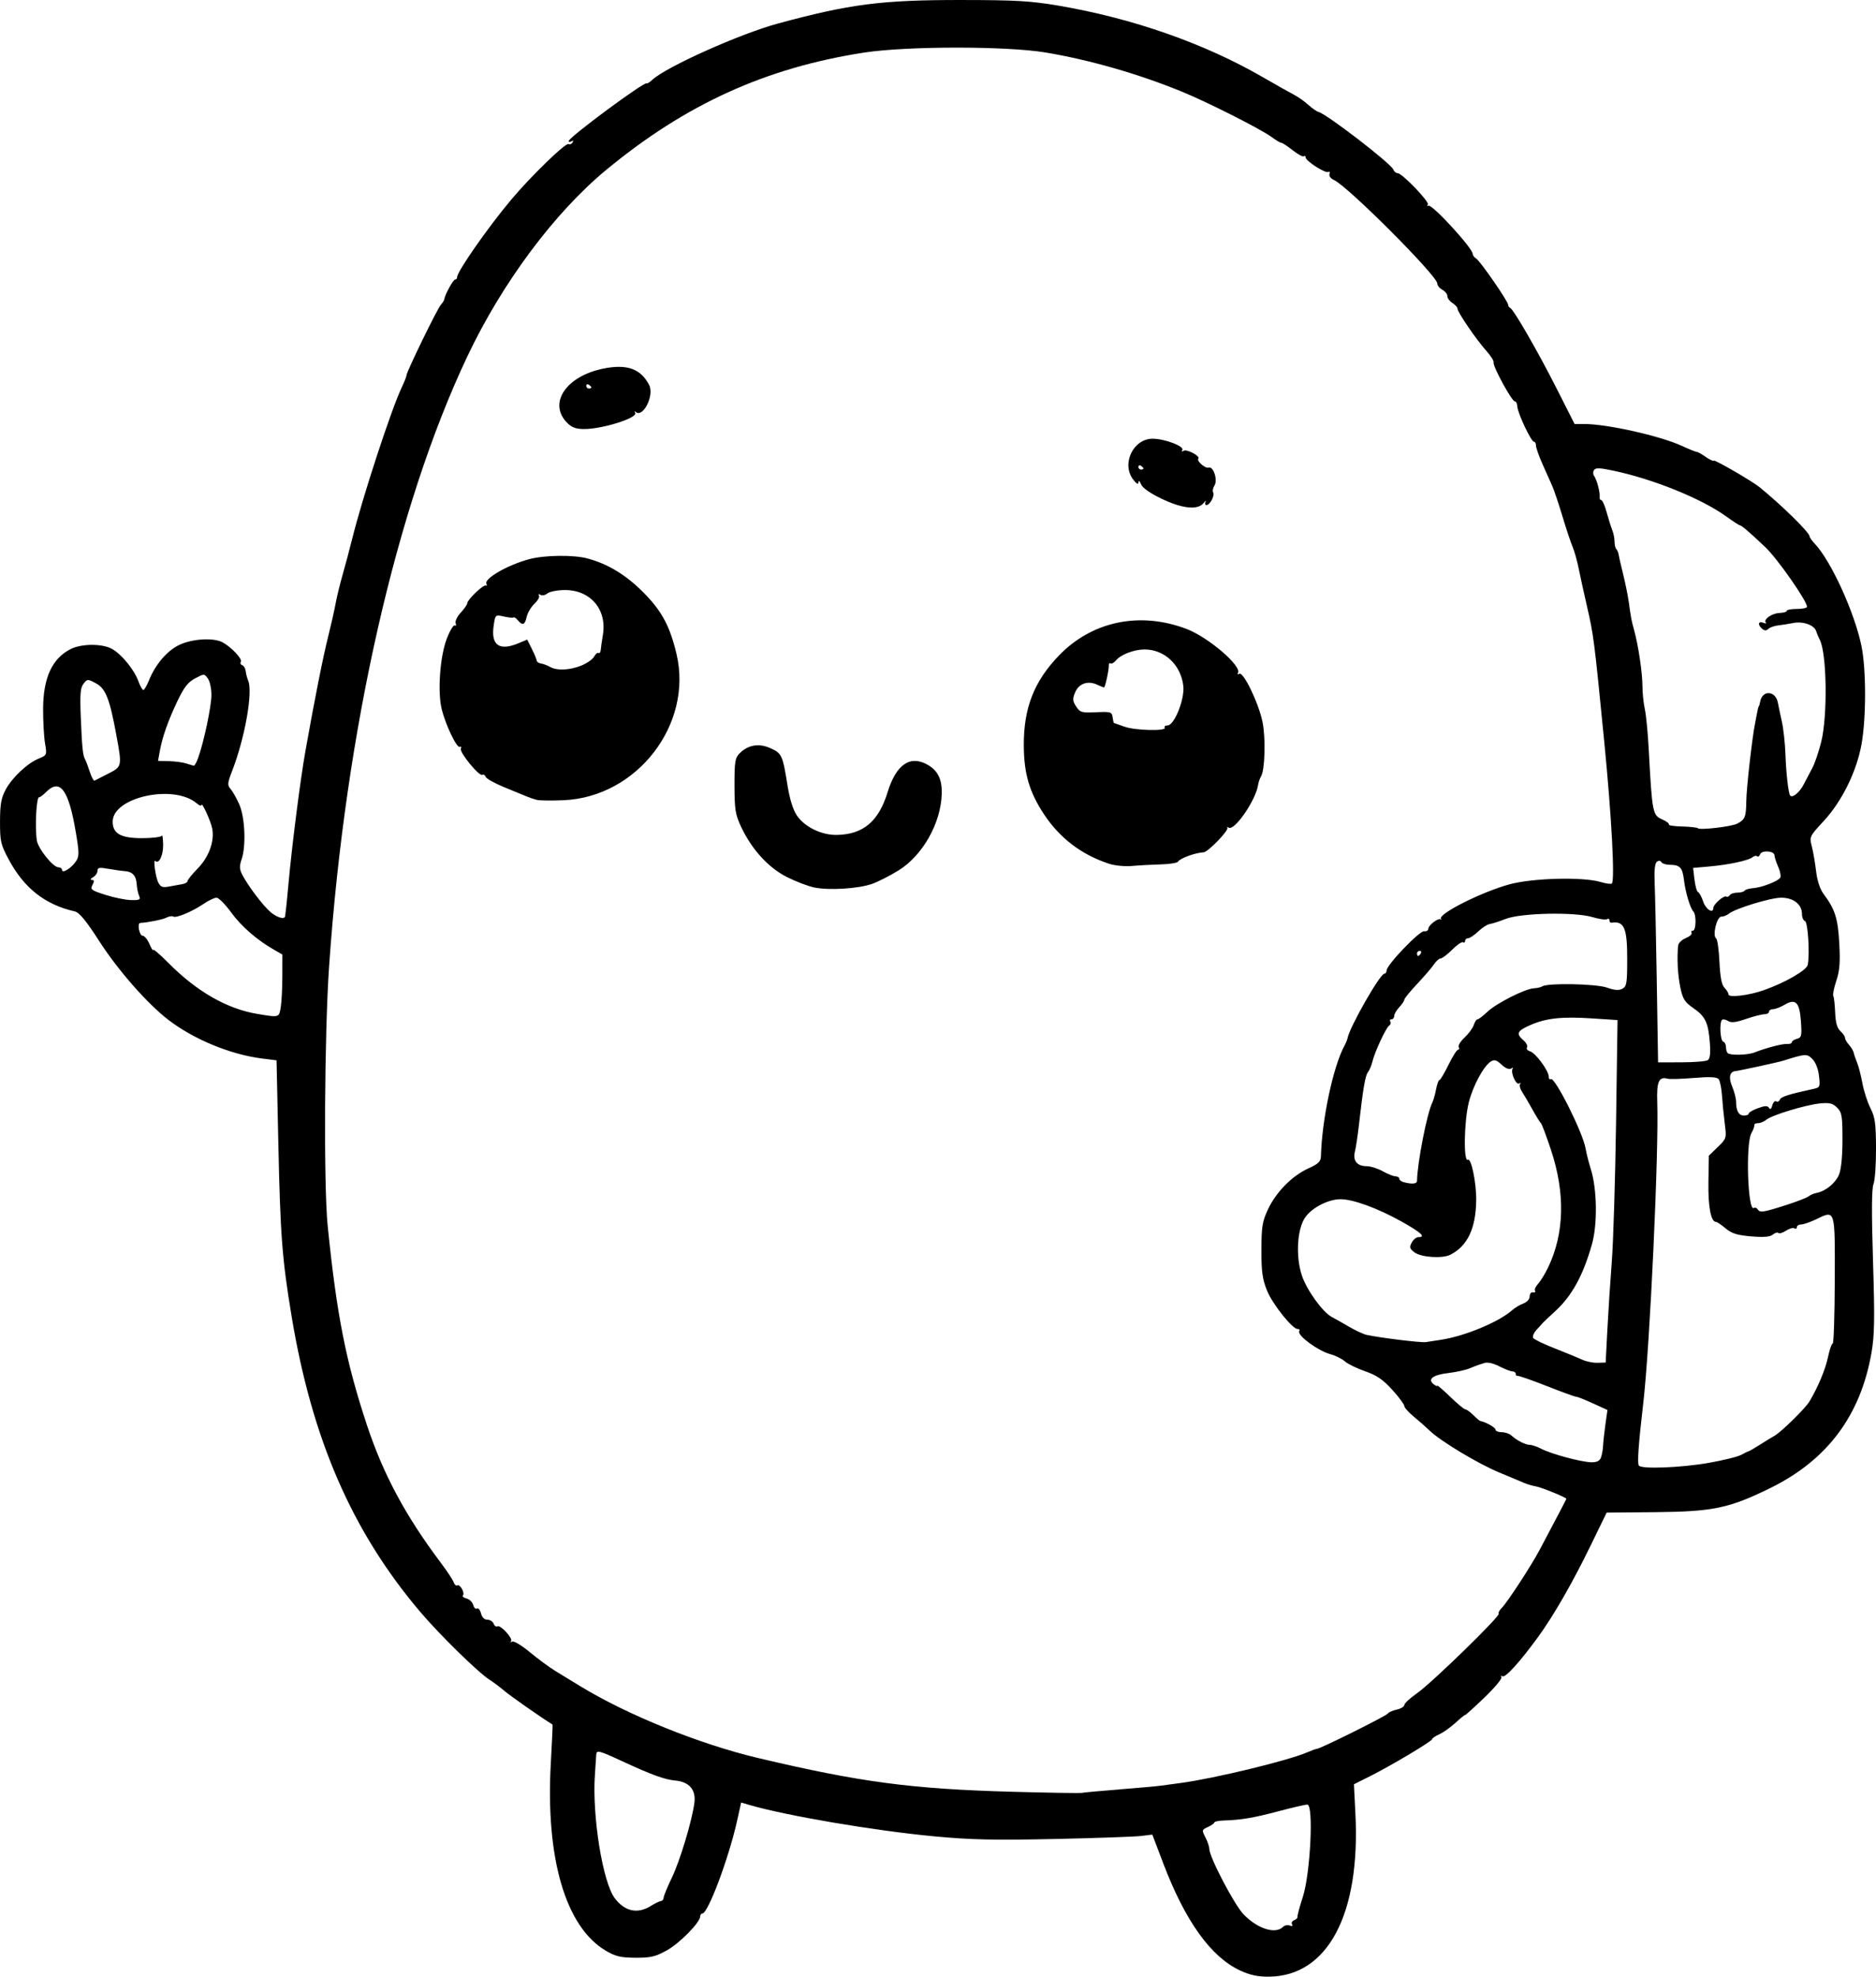 <?xml version="1.0" encoding="UTF-8" standalone="no"?>
<!-- Created with Inkscape (http://www.inkscape.org/) -->

<svg
   width="195.985mm"
   height="206.456mm"
   viewBox="0 0 195.985 206.456"
   version="1.1"
   id="svg5"
   xml:space="preserve"
   xmlns="http://www.w3.org/2000/svg"
   xmlns:svg="http://www.w3.org/2000/svg"><defs
     id="defs2" /><g
     id="layer1"
     transform="translate(45.218,-54.816)"><path
       style="fill:#000000;stroke-width:0.265"
       d="m 84.33,260.624 c -3.054,-1.422 -5.726,-5.148 -8.026,-11.195 l -1.14,-2.997 -1.191,0.145 c -0.655,0.08 -4.703,0.222 -8.996,0.315 -6.282,0.137 -8.735,0.084 -12.568,-0.275 -6.22,-0.581 -15.564,-2.168 -19.36,-3.288 l -0.839,-0.247 -0.432,1.94 c -0.861,3.872 -3.029,9.653 -3.619,9.653 -0.124,0 -0.225,0.132 -0.225,0.294 0,0.625 -2.145,2.813 -3.486,3.556 -1.194,0.661 -1.692,0.778 -3.274,0.77 -1.54,-0.008 -2.079,-0.135 -3.089,-0.727 -4.218,-2.472 -6.324,-9.653 -5.758,-19.632 0.124,-2.181 0.204,-3.979 0.178,-3.995 -1.277,-0.798 -4.376,-2.965 -5.008,-3.502 -0.473,-0.402 -1.171,-0.926 -1.551,-1.165 -1.168,-0.733 -5.222,-4.698 -7.263,-7.104 -7.124,-8.397 -11.317,-18.041 -13.448,-30.936 -0.981,-5.933 -1.168,-8.391 -1.376,-18.032 l -0.186,-8.64 -1.482,-0.184 c -3.302,-0.41 -7.153,-1.995 -9.816,-4.039 -2.19,-1.681 -5.247,-5.158 -7.197,-8.184 -1.42,-2.204 -2.106,-3.037 -2.592,-3.148 -3.091,-0.702 -5.277,-2.417 -6.88,-5.398 -0.85,-1.582 -0.924,-1.9 -0.922,-3.969 0.003,-1.794 0.119,-2.467 0.576,-3.325 0.681,-1.279 2.26,-2.767 3.468,-3.267 0.856,-0.355 0.866,-0.378 0.66,-1.58 -0.115,-0.671 -0.206,-2.292 -0.202,-3.601 0.01,-3.269 0.951,-5.3 2.903,-6.269 1.136,-0.564 3.265,-0.57 4.279,-0.013 1.015,0.558 2.335,2.172 2.779,3.399 0.179,0.494 0.407,0.899 0.508,0.899 0.1,0 0.363,-0.446 0.584,-0.992 0.687,-1.699 1.906,-3.121 3.196,-3.727 1.346,-0.633 3.54,-0.764 4.482,-0.267 0.909,0.479 2.107,1.743 1.928,2.033 -0.089,0.145 -0.025,0.309 0.144,0.365 0.169,0.056 0.331,0.334 0.362,0.618 0.03,0.284 0.148,0.734 0.261,1 0.506,1.193 -0.35,6.006 -1.678,9.423 -0.486,1.252 -0.51,1.495 -0.183,1.857 0.207,0.229 0.619,0.95 0.914,1.602 0.613,1.352 0.745,4.383 0.252,5.798 -0.233,0.667 -0.219,1.009 0.062,1.561 0.607,1.191 2.285,3.393 3.036,3.983 0.712,0.56 1.414,0.734 1.456,0.361 0.012,-0.109 0.052,-0.437 0.089,-0.728 0.037,-0.291 0.154,-1.482 0.26,-2.646 0.376,-4.13 1.239,-10.891 1.774,-13.891 0.983,-5.52 1.837,-9.81 2.387,-11.998 0.298,-1.186 0.641,-2.707 0.762,-3.38 0.121,-0.673 0.455,-2.042 0.742,-3.043 0.287,-1.001 0.728,-2.653 0.979,-3.672 1.063,-4.307 4.088,-13.557 5.187,-15.859 0.274,-0.573 0.497,-1.141 0.497,-1.263 0,-0.354 3.196,-6.915 3.581,-7.352 C 1.019,86.446 1.186,86.179 1.198,86.071 c 0.052,-0.457 0.925,-2.052 1.123,-2.052 0.119,0 0.216,-0.115 0.216,-0.256 0,-0.586 3.2,-5.17 5.639,-8.079 2.062,-2.459 5.712,-6 6,-5.822 0.126,0.078 0.316,0.003 0.421,-0.168 0.12,-0.193 0.077,-0.239 -0.114,-0.121 -0.168,0.104 -0.299,0.092 -0.29,-0.025 0.028,-0.404 7.928,-6.248 8.149,-6.028 0.052,0.052 0.323,-0.12 0.603,-0.38 1.436,-1.338 9.125,-4.783 13.061,-5.853 7.545,-2.05 10.867,-2.478 19.182,-2.47 5.719,0.005 7.268,0.095 10.171,0.589 7.758,1.319 15.255,3.945 21.376,7.487 1.349,0.78 2.799,1.597 3.222,1.814 0.423,0.217 1.097,0.693 1.498,1.056 0.401,0.364 0.885,0.7 1.077,0.748 0.852,0.211 7.567,5.382 7.81,6.013 0.081,0.211 0.287,0.383 0.458,0.383 0.466,0 3.383,3.04 3.146,3.278 -0.113,0.113 -0.078,0.166 0.077,0.117 0.42,-0.131 4.612,4.444 4.612,5.034 0,0.151 0.164,0.371 0.364,0.487 0.412,0.24 3.34,4.473 3.34,4.83 0,0.128 0.094,0.272 0.209,0.321 0.359,0.151 2.888,4.538 4.851,8.415 l 1.879,3.712 h 0.994 c 2.41,0 7.942,1.239 10.217,2.288 0.742,0.342 1.438,0.622 1.547,0.622 0.109,0 0.528,0.235 0.93,0.521 0.403,0.287 0.788,0.465 0.857,0.397 0.114,-0.114 4.005,2.142 4.776,2.769 2.32,1.889 5.214,4.727 5.222,5.122 0.002,0.115 0.253,0.472 0.556,0.794 1.697,1.798 4.146,7.161 4.87,10.666 0.5,2.421 0.505,7.481 0.009,10.261 -0.507,2.843 -2.045,5.97 -3.949,8.026 -1.481,1.6 -1.505,1.65 -1.249,2.638 0.144,0.554 0.346,1.722 0.449,2.595 0.118,0.997 0.408,1.883 0.78,2.381 1.203,1.613 1.5,2.543 1.644,5.154 0.11,1.999 0.042,2.861 -0.311,3.923 -0.249,0.749 -0.391,1.46 -0.316,1.581 0.075,0.121 0.163,0.898 0.197,1.726 0.043,1.066 0.202,1.634 0.545,1.944 0.266,0.241 0.484,0.559 0.484,0.707 0,0.148 0.188,0.476 0.417,0.73 0.229,0.253 0.449,0.62 0.489,0.815 0.039,0.195 0.2,0.666 0.357,1.046 0.157,0.381 0.408,1.358 0.559,2.172 0.15,0.814 0.528,1.978 0.838,2.587 0.477,0.936 0.567,1.583 0.579,4.178 0.008,1.689 -0.111,3.377 -0.265,3.751 -0.192,0.468 -0.208,2.976 -0.05,8.032 0.189,6.068 0.161,7.744 -0.162,9.594 -1.141,6.542 -4.617,11.19 -10.549,14.107 -4.305,2.117 -5.995,2.472 -12.006,2.527 l -5.109,0.047 -1.678,3.448 c -1.888,3.88 -3.867,7.323 -5.485,9.544 -1.886,2.589 -3.422,4.286 -3.716,4.104 -0.156,-0.096 -0.208,-0.053 -0.116,0.096 0.092,0.149 -0.723,1.122 -1.811,2.163 -1.088,1.041 -1.978,1.844 -1.978,1.785 0,-0.059 -0.441,0.296 -0.979,0.789 -0.539,0.493 -1.312,1.044 -1.72,1.225 -0.407,0.18 -0.741,0.406 -0.741,0.502 0,0.215 -4.307,2.784 -6.536,3.898 l -1.641,0.82 0.156,3.112 c 0.525,10.496 -2.905,16.938 -9.045,16.985 -1.156,0.009 -1.973,-0.167 -3.005,-0.648 z m 4.5,-4.56 c 0.159,-0.159 0.473,-0.219 0.698,-0.133 0.249,0.096 0.34,0.047 0.234,-0.125 -0.096,-0.155 0.005,-0.351 0.224,-0.434 0.219,-0.084 0.375,-0.245 0.346,-0.358 -0.028,-0.113 0.22,-1.039 0.552,-2.058 0.794,-2.437 1.151,-9.657 0.477,-9.657 -0.223,0 -1.576,0.312 -3.007,0.692 -2.608,0.694 -3.866,0.908 -5.715,0.969 -0.546,0.018 -0.992,0.109 -0.992,0.202 0,0.093 -0.301,0.306 -0.669,0.474 -0.646,0.294 -0.655,0.332 -0.265,1.088 0.223,0.43 0.405,0.971 0.405,1.2 0,0.851 2.623,5.858 3.588,6.849 1.468,1.509 3.326,2.091 4.125,1.292 z m -66.084,-2.164 c 0.454,-0.28 0.944,-0.52 1.09,-0.532 0.146,-0.012 0.27,-0.17 0.277,-0.35 0.007,-0.18 0.385,-1.102 0.842,-2.048 0.858,-1.779 2.11,-5.926 2.368,-7.84 0.184,-1.368 -0.529,-2.209 -1.986,-2.342 -1.128,-0.103 -2.473,-0.593 -5.561,-2.023 -2.412,-1.118 -2.677,-1.186 -2.704,-0.693 -0.01,0.182 -0.073,1.124 -0.141,2.094 -0.302,4.325 0.815,11.257 2.081,12.921 1.044,1.372 2.365,1.66 3.735,0.813 z m 48.919,-12.184 c 1.925,-0.149 3.917,-0.328 4.426,-0.398 0.509,-0.07 1.426,-0.194 2.037,-0.275 3.52,-0.47 11.248,-2.343 13.217,-3.202 0.459,-0.2 0.914,-0.364 1.011,-0.364 0.343,0 7.248,-3.434 7.4,-3.679 0.085,-0.137 0.509,-0.327 0.944,-0.422 0.435,-0.096 0.792,-0.313 0.794,-0.483 0.002,-0.17 0.604,-0.726 1.339,-1.236 1.51,-1.047 8.739,-8.087 8.524,-8.302 -0.077,-0.077 0.058,-0.337 0.298,-0.578 0.586,-0.586 3.09,-4.419 3.965,-6.069 1.904,-3.593 2.797,-5.297 2.8,-5.345 0.009,-0.135 -2.581,-1.194 -3.171,-1.297 -0.364,-0.063 -0.9,-0.219 -1.191,-0.345 -0.291,-0.127 -1.482,-0.625 -2.646,-1.107 -2.224,-0.921 -6.153,-3.284 -7.276,-4.376 -0.364,-0.354 -1.108,-1.009 -1.654,-1.456 -0.546,-0.447 -0.993,-0.949 -0.993,-1.116 -5.3e-4,-0.167 -0.566,-0.927 -1.257,-1.689 -0.97,-1.07 -1.618,-1.512 -2.843,-1.94 -0.873,-0.305 -1.825,-0.771 -2.116,-1.036 -0.291,-0.265 -0.984,-0.605 -1.541,-0.756 -1.235,-0.335 -3.384,-1.903 -3.224,-2.353 0.064,-0.18 0.008,-0.299 -0.125,-0.265 -0.482,0.126 -2.661,-2.575 -3.237,-4.014 -0.484,-1.209 -0.591,-1.987 -0.585,-4.257 0.006,-2.424 0.094,-2.964 0.689,-4.233 0.846,-1.805 2.531,-3.511 4.222,-4.275 1.042,-0.471 1.29,-0.711 1.306,-1.262 0.106,-3.856 1.273,-9.353 2.448,-11.528 0.157,-0.291 0.307,-0.652 0.333,-0.803 0.194,-1.128 3.393,-6.738 3.842,-6.738 0.13,0 0.237,-0.154 0.237,-0.341 0,-0.57 3.453,-4.174 3.923,-4.096 0.237,0.039 0.433,-0.075 0.437,-0.254 0.007,-0.377 1.046,-1.17 1.294,-0.988 0.092,0.068 0.107,0.043 0.033,-0.056 -0.366,-0.486 4.243,-2.808 7.146,-3.601 2.411,-0.659 7.665,-0.796 9.51,-0.248 0.574,0.17 1.11,0.243 1.191,0.162 0.328,-0.329 -0.027,-6.996 -0.78,-14.655 -1.073,-10.913 -1.116,-11.25 -1.847,-14.42 -0.302,-1.31 -0.681,-3.036 -0.841,-3.836 -0.16,-0.8 -0.445,-1.812 -0.632,-2.249 -0.187,-0.437 -0.663,-1.865 -1.057,-3.175 -0.394,-1.31 -0.874,-2.738 -1.066,-3.175 -0.192,-0.437 -0.653,-1.471 -1.024,-2.299 -0.371,-0.828 -0.675,-1.691 -0.675,-1.918 0,-0.227 -0.097,-0.413 -0.216,-0.413 -0.292,0 -1.698,-2.976 -1.737,-3.678 -0.017,-0.309 -0.136,-0.552 -0.264,-0.54 -0.297,0.028 -2.331,-3.701 -2.212,-4.057 0.049,-0.147 -0.295,-0.697 -0.765,-1.221 -1.051,-1.175 -3.006,-4.033 -3.007,-4.396 -2.6e-4,-0.147 -0.239,-0.416 -0.53,-0.598 -0.291,-0.182 -0.529,-0.504 -0.529,-0.716 0,-0.212 -0.238,-0.513 -0.529,-0.669 -0.291,-0.156 -0.529,-0.451 -0.529,-0.656 0,-0.795 -9.324,-10.135 -10.779,-10.798 -0.36,-0.164 -0.56,-0.434 -0.479,-0.645 0.077,-0.2 0.026,-0.293 -0.113,-0.208 -0.306,0.189 -2.387,-1.145 -2.387,-1.531 0,-0.15 -0.076,-0.197 -0.169,-0.104 -0.093,0.093 -0.616,-0.185 -1.163,-0.617 -0.546,-0.433 -1.084,-0.787 -1.195,-0.787 -0.111,0 -0.57,-0.272 -1.02,-0.605 -1.13,-0.835 -6.696,-3.647 -9.418,-4.758 -4.536,-1.851 -9.594,-3.302 -14.19,-4.071 -4.092,-0.685 -14.537,-0.678 -18.987,0.011 -10.259,1.589 -18.615,5.39 -26.908,12.239 -5.41,4.468 -10.879,11.807 -14.513,19.476 -7.439,15.697 -12.743,39.084 -14.448,63.698 -0.49,7.068 -0.577,22.912 -0.15,27.124 0.944,9.304 1.899,14.154 4.095,20.795 1.701,5.142 4.045,9.514 7.719,14.391 0.658,0.873 1.266,1.795 1.352,2.048 0.086,0.253 0.256,0.399 0.378,0.323 0.279,-0.172 0.821,0.804 0.581,1.044 -0.098,0.098 0.074,0.243 0.382,0.324 0.308,0.08 0.622,0.385 0.698,0.678 0.076,0.292 0.253,0.461 0.393,0.374 0.14,-0.086 0.329,0.14 0.42,0.503 0.103,0.41 0.354,0.66 0.661,0.66 0.273,0 0.567,0.186 0.655,0.414 0.087,0.228 0.26,0.351 0.385,0.274 0.317,-0.196 1.682,1.284 1.435,1.556 -0.111,0.122 -0.062,0.142 0.11,0.044 0.175,-0.1 0.988,0.382 1.852,1.1 0.847,0.704 2.076,1.606 2.731,2.005 0.655,0.4 1.777,1.085 2.495,1.523 4.97,3.037 12.506,6.083 18.635,7.533 10.659,2.521 16.001,3.231 26.496,3.522 3.856,0.107 7.163,0.158 7.348,0.114 0.185,-0.044 1.911,-0.203 3.836,-0.352 z m -31.822,-94.206 c -0.655,-0.137 -1.948,-0.632 -2.874,-1.101 -1.922,-0.973 -3.665,-2.89 -4.768,-5.241 -0.599,-1.277 -0.683,-1.802 -0.687,-4.291 -0.004,-2.503 0.058,-2.899 0.534,-3.376 0.889,-0.891 2.017,-1.079 3.226,-0.538 1.183,0.529 1.276,0.735 1.784,3.915 0.225,1.409 0.572,2.522 0.972,3.113 0.819,1.21 2.595,2.067 4.208,2.03 2.735,-0.062 4.338,-1.418 5.27,-4.456 0.903,-2.943 2.386,-3.934 4.246,-2.835 1.028,0.607 1.458,1.528 1.411,3.022 -0.095,3.063 -2.004,6.43 -4.526,7.985 -0.89,0.549 -2.128,1.178 -2.75,1.397 -1.437,0.507 -4.501,0.697 -6.046,0.375 z m 30.824,-2.471 c -2.89,-0.942 -5.177,-2.68 -6.832,-5.193 -1.517,-2.304 -2.08,-4.223 -2.097,-7.153 -0.023,-3.916 1.072,-6.719 3.681,-9.42 3.456,-3.578 8.451,-4.616 13.316,-2.767 2.287,0.869 5.814,3.895 5.373,4.609 -0.088,0.143 -0.027,0.178 0.136,0.077 0.432,-0.267 2.054,3.105 2.442,5.079 0.334,1.7 0.239,4.99 -0.164,5.636 -0.126,0.202 -0.264,0.605 -0.308,0.896 -0.237,1.583 -2.452,4.81 -3.061,4.461 -0.173,-0.099 -0.241,-0.097 -0.15,0.005 0.208,0.234 -2.011,2.539 -2.47,2.566 -0.921,0.055 -2.462,0.618 -2.687,0.982 -0.082,0.133 -0.897,0.26 -1.812,0.283 -0.914,0.023 -2.258,0.097 -2.986,0.163 -0.728,0.067 -1.799,-0.034 -2.381,-0.224 z m 5.797,-14.227 c -0.077,-0.125 0.052,-0.226 0.287,-0.226 0.714,0 1.809,-2.737 1.652,-4.13 -0.247,-2.19 -1.967,-3.807 -4.05,-3.807 -1.09,0 -2.481,0.534 -2.989,1.147 -0.198,0.239 -0.453,0.378 -0.565,0.308 -0.113,-0.07 -0.194,0.021 -0.18,0.201 0.031,0.415 -0.378,2.312 -0.498,2.312 -0.05,0 -0.385,-0.134 -0.745,-0.298 -0.961,-0.438 -1.897,-0.101 -2.279,0.822 -0.279,0.674 -0.262,0.899 0.112,1.469 0.405,0.618 0.575,0.667 2.082,0.597 1.527,-0.071 1.647,-0.035 1.725,0.519 0.046,0.327 0.106,0.597 0.132,0.599 0.026,0.002 0.524,0.177 1.106,0.389 1.117,0.406 4.448,0.484 4.21,0.098 z m -65.593,7.552 c -0.291,-0.073 -0.767,-0.234 -1.058,-0.358 -0.291,-0.124 -1.345,-0.558 -2.343,-0.964 -0.998,-0.406 -1.873,-0.893 -1.946,-1.083 -0.072,-0.189 -0.228,-0.284 -0.347,-0.211 -0.319,0.197 -2.397,-2.328 -2.246,-2.729 0.071,-0.189 0.021,-0.277 -0.112,-0.196 -0.298,0.184 -1.462,-2.228 -1.885,-3.909 -0.456,-1.812 -0.191,-5.534 0.526,-7.394 0.323,-0.838 0.697,-1.457 0.829,-1.375 0.133,0.082 0.176,-0.021 0.096,-0.23 -0.08,-0.209 0.159,-0.708 0.532,-1.111 0.373,-0.402 0.678,-0.842 0.678,-0.978 0,-0.355 1.642,-1.939 1.921,-1.853 0.129,0.04 0.169,-0.033 0.089,-0.163 -0.325,-0.526 2.187,-1.982 4.472,-2.593 1.598,-0.427 4.635,-0.462 6.085,-0.071 2.118,0.571 3.977,1.694 5.774,3.486 1.967,1.963 2.83,3.557 3.526,6.512 1.727,7.338 -4.129,14.917 -11.784,15.252 -1.253,0.055 -2.516,0.04 -2.807,-0.033 z m 4.633,-14.028 c 0.589,-0.236 1.193,-0.656 1.342,-0.933 0.149,-0.278 0.358,-0.451 0.465,-0.384 0.107,0.066 0.211,-0.079 0.231,-0.323 0.02,-0.244 0.122,-0.957 0.226,-1.584 0.44,-2.647 -1.316,-4.693 -4.005,-4.667 -0.763,0.007 -1.571,0.167 -1.796,0.354 -0.225,0.187 -0.552,0.252 -0.727,0.144 -0.184,-0.114 -0.248,-0.084 -0.152,0.071 0.091,0.147 -0.123,0.537 -0.475,0.868 -0.352,0.33 -0.715,0.943 -0.807,1.361 -0.188,0.854 -0.433,0.949 -0.924,0.357 -0.184,-0.222 -0.383,-0.355 -0.443,-0.295 -0.059,0.059 -0.513,0.016 -1.009,-0.095 -0.9,-0.203 -0.901,-0.202 -1.071,0.927 -0.31,2.068 0.574,2.706 2.585,1.866 l 0.916,-0.383 0.488,0.978 c 0.268,0.538 0.496,1.086 0.505,1.217 0.01,0.132 0.215,0.268 0.456,0.304 0.241,0.035 0.658,0.192 0.926,0.348 0.711,0.414 2.044,0.361 3.268,-0.129 z m 60.64,-17.423 c -1.222,-0.586 -2.004,-1.137 -2.159,-1.521 -0.14,-0.348 -0.252,-0.435 -0.265,-0.206 -0.016,0.274 -0.183,0.191 -0.54,-0.265 -1.287,-1.645 -0.009,-4.31 2.054,-4.282 1.268,0.018 3.298,0.797 3.063,1.176 -0.102,0.166 -0.043,0.198 0.146,0.081 0.323,-0.2 1.772,0.576 1.529,0.819 -0.226,0.226 0.729,1.063 1.076,0.943 0.498,-0.173 0.973,1.284 0.61,1.869 -0.162,0.261 -0.225,0.586 -0.14,0.722 0.195,0.315 -0.33,1.318 -0.69,1.318 -0.149,0 -0.196,-0.149 -0.103,-0.331 0.092,-0.182 -0.003,-0.122 -0.212,0.132 -0.612,0.746 -2.209,0.58 -4.369,-0.455 z m -1.905,-3.167 c 0,-0.064 -0.119,-0.19 -0.265,-0.28 -0.146,-0.09 -0.265,-0.037 -0.265,0.117 0,0.154 0.119,0.28 0.265,0.28 0.146,0 0.265,-0.052 0.265,-0.117 z m -60.194,-4.755 c -2.049,-2.049 -0.124,-4.911 3.827,-5.688 2.437,-0.48 3.858,0.039 4.728,1.725 0.561,1.088 -0.655,3.495 -1.418,2.807 -0.115,-0.104 -0.133,-0.056 -0.04,0.108 0.294,0.515 -3.395,1.684 -5.322,1.686 -0.85,0.001 -1.298,-0.16 -1.775,-0.637 z m 2.515,-3.711 c 0,-0.064 -0.119,-0.19 -0.265,-0.28 -0.146,-0.09 -0.265,-0.037 -0.265,0.117 0,0.154 0.119,0.28 0.265,0.28 0.146,0 0.265,-0.052 0.265,-0.117 z M 133.251,207.615 c 1.534,-0.268 3.082,-0.649 3.44,-0.848 0.358,-0.198 0.711,-0.369 0.783,-0.379 0.073,-0.01 0.609,-0.322 1.191,-0.693 0.582,-0.371 1.257,-0.784 1.5,-0.917 0.685,-0.377 3.218,-2.861 3.643,-3.573 0.91,-1.525 1.673,-3.351 1.947,-4.656 0.162,-0.773 0.382,-1.406 0.489,-1.406 0.107,0 0.204,-2.979 0.216,-6.62 0.025,-7.476 0.068,-7.333 -1.921,-6.37 -0.631,0.305 -1.348,0.555 -1.593,0.555 -0.245,0 -0.446,0.126 -0.446,0.28 0,0.154 -0.116,0.209 -0.257,0.121 -0.141,-0.087 -0.538,0.025 -0.881,0.25 -0.343,0.225 -0.701,0.332 -0.795,0.238 -0.094,-0.094 -0.355,-0.018 -0.581,0.169 -0.292,0.242 -0.945,0.295 -2.266,0.184 -1.463,-0.123 -2.026,-0.299 -2.66,-0.832 -0.442,-0.372 -0.894,-0.676 -1.005,-0.676 -0.535,0 -0.837,-1.58 -0.796,-4.158 l 0.044,-2.757 0.931,-0.904 c 0.916,-0.889 0.928,-0.929 0.735,-2.429 -0.108,-0.839 -0.238,-2.162 -0.291,-2.94 -0.052,-0.778 -0.212,-1.556 -0.355,-1.728 -0.187,-0.225 -0.913,-0.259 -2.591,-0.121 -1.282,0.106 -2.509,0.142 -2.728,0.08 -0.918,-0.258 -1.165,0.295 -1.091,2.438 0.179,5.134 -0.765,25.468 -1.459,31.438 -0.5,4.301 -0.639,6.247 -0.465,6.528 0.238,0.385 4.379,0.229 7.258,-0.274 z m -11.242,-0.499 c 0.111,-0.255 0.22,-0.82 0.242,-1.257 0.022,-0.437 0.134,-1.464 0.25,-2.284 l 0.21,-1.49 -1.514,-0.693 c -0.833,-0.381 -1.622,-0.693 -1.755,-0.693 -0.133,0 -1.517,-0.503 -3.077,-1.118 -1.56,-0.615 -2.925,-1.091 -3.034,-1.058 -0.109,0.033 -0.198,-0.059 -0.198,-0.204 0,-0.146 -0.153,-0.265 -0.341,-0.265 -0.188,0 -0.808,-0.238 -1.379,-0.529 -0.648,-0.33 -1.241,-0.46 -1.577,-0.344 -0.297,0.102 -0.599,0.201 -0.672,0.221 -0.073,0.019 -0.467,0.174 -0.876,0.343 -0.409,0.169 -1.39,0.384 -2.18,0.477 -1.612,0.189 -2.21,0.627 -1.577,1.152 0.22,0.183 0.4,0.262 0.4,0.176 0,-0.086 0.611,0.435 1.357,1.158 0.746,0.723 1.461,1.315 1.587,1.315 0.127,0 0.498,0.268 0.826,0.595 0.327,0.327 0.655,0.605 0.728,0.617 0.554,0.093 1.587,0.677 1.587,0.897 0,0.149 0.289,0.271 0.643,0.271 0.353,0 0.804,0.149 1.002,0.331 0.568,0.522 1.485,0.992 1.936,0.992 0.227,0 0.782,0.19 1.231,0.423 1.022,0.529 4.041,1.346 5.147,1.393 0.563,0.024 0.897,-0.114 1.033,-0.427 z m 0.694,-13.428 c 0.098,-1.892 0.307,-5.106 0.465,-7.144 0.158,-2.037 0.356,-8.537 0.442,-14.445 l 0.155,-10.74 -2.639,-0.173 c -3.178,-0.208 -4.801,-0.034 -6.472,0.695 -1.387,0.605 -1.521,0.903 -0.716,1.593 0.297,0.255 0.464,0.587 0.37,0.738 -0.094,0.151 0.05,0.336 0.319,0.41 0.564,0.156 1.945,2.02 1.945,2.627 0,0.225 0.1,0.347 0.222,0.272 0.419,-0.259 3.354,5.597 3.634,7.25 0.086,0.509 0.334,1.488 0.551,2.175 0.648,2.056 0.702,5.746 0.115,7.821 -0.93,3.288 -2.103,5.417 -3.873,7.031 -0.575,0.525 -1.129,1.045 -1.231,1.157 -0.102,0.112 -0.415,0.457 -0.696,0.768 -0.281,0.31 -0.435,0.687 -0.343,0.837 0.093,0.15 1.12,0.646 2.284,1.101 1.163,0.456 2.448,0.984 2.855,1.174 0.407,0.19 1.121,0.334 1.587,0.319 l 0.848,-0.026 z m -17.376,1.061 c 2.475,-0.375 6.027,-1.849 7.408,-3.073 0.291,-0.258 0.826,-0.579 1.189,-0.713 0.383,-0.142 0.661,-0.454 0.661,-0.743 7.9e-4,-0.275 0.159,-0.467 0.352,-0.427 0.193,0.04 0.286,-0.031 0.208,-0.158 -0.079,-0.127 0.067,-0.457 0.323,-0.734 0.256,-0.277 0.724,-1.039 1.039,-1.694 1.71,-3.553 1.812,-7.757 0.3,-12.303 -0.484,-1.455 -0.955,-2.705 -1.047,-2.778 -0.092,-0.073 -0.483,-0.702 -0.868,-1.398 -0.386,-0.696 -0.88,-1.539 -1.099,-1.873 -0.219,-0.334 -0.308,-0.706 -0.199,-0.827 0.11,-0.121 0.062,-0.141 -0.106,-0.045 -0.342,0.195 -0.954,-1.244 -0.666,-1.565 0.097,-0.108 0.019,-0.106 -0.173,0.005 -0.215,0.124 -0.602,-0.034 -1.004,-0.412 -0.512,-0.481 -0.751,-0.553 -1.105,-0.333 -0.759,0.474 -1.868,2.522 -2.312,4.271 -0.499,1.966 -0.571,6.29 -0.099,5.998 0.356,-0.22 0.901,2.455 0.871,4.271 -0.049,2.925 -0.907,4.726 -2.687,5.645 -0.835,0.431 -3.064,0.284 -3.77,-0.249 -0.496,-0.374 -0.539,-0.529 -0.28,-1.012 0.168,-0.314 0.48,-0.57 0.693,-0.57 0.826,0 0.303,-0.482 -1.795,-1.653 -2.465,-1.376 -5.053,-2.319 -6.342,-2.31 -1.276,0.009 -2.948,0.865 -3.671,1.88 -0.857,1.203 -1.027,4.082 -0.359,6.091 0.502,1.51 2.179,3.838 3.115,4.324 0.317,0.164 1.13,0.624 1.808,1.021 0.677,0.397 1.511,0.782 1.852,0.856 1.446,0.312 5.69,0.83 6.177,0.753 0.291,-0.046 1.005,-0.155 1.587,-0.244 z m 35.974,-14.044 c 1.159,-0.37 2.248,-0.79 2.42,-0.933 0.172,-0.143 0.554,-0.306 0.849,-0.363 0.939,-0.181 1.959,-1.015 2.332,-1.907 0.227,-0.544 0.361,-1.896 0.361,-3.65 0,-2.485 -0.061,-2.847 -0.56,-3.347 -0.455,-0.455 -0.789,-0.537 -1.786,-0.439 -1.506,0.148 -5.044,1.222 -5.613,1.704 -0.23,0.195 -0.617,0.354 -0.86,0.354 -0.243,0 -0.417,0.089 -0.386,0.198 0.031,0.109 -0.11,0.496 -0.312,0.86 -0.608,1.092 -0.376,8.196 0.255,7.806 0.126,-0.078 0.304,-0.021 0.396,0.127 0.238,0.385 0.548,0.341 2.904,-0.411 z m -38.483,-2.561 c 0.027,-1.863 1.042,-7.053 1.597,-8.17 0.118,-0.237 0.295,-0.862 0.394,-1.389 0.099,-0.527 0.256,-0.959 0.349,-0.959 0.093,-2.6e-4 0.517,-0.715 0.943,-1.587 0.426,-0.873 0.879,-1.587 1.008,-1.587 0.129,0 0.158,-0.122 0.066,-0.272 -0.092,-0.15 0.181,-0.598 0.609,-0.998 0.427,-0.399 0.861,-0.991 0.964,-1.316 0.103,-0.324 0.281,-0.59 0.395,-0.59 0.114,0 0.573,-0.349 1.019,-0.775 0.931,-0.89 3.94,-2.413 4.862,-2.461 0.343,-0.018 0.742,-0.11 0.887,-0.205 0.563,-0.366 5.603,-0.27 6.733,0.129 0.805,0.284 1.261,0.319 1.625,0.124 0.45,-0.241 0.505,-0.586 0.505,-3.153 0,-3.223 -0.323,-3.955 -1.654,-3.745 -0.109,0.017 -0.198,-0.095 -0.198,-0.249 0,-0.154 -0.116,-0.208 -0.259,-0.12 -0.142,0.088 -0.834,-0.011 -1.537,-0.22 -1.861,-0.553 -7.469,-0.433 -9.052,0.193 -0.655,0.259 -1.399,0.498 -1.654,0.532 -0.255,0.034 -0.797,0.381 -1.205,0.772 -0.408,0.391 -0.884,0.711 -1.058,0.711 -0.174,0 -0.316,0.126 -0.316,0.28 0,0.154 -0.1,0.218 -0.222,0.143 -0.122,-0.075 -0.628,0.271 -1.124,0.77 -0.496,0.499 -1.038,0.911 -1.203,0.915 -0.165,0.005 -0.476,0.276 -0.692,0.604 -0.215,0.327 -1.003,1.246 -1.75,2.04 -0.747,0.795 -1.359,1.544 -1.359,1.665 0,0.121 -0.238,0.475 -0.529,0.788 -0.291,0.312 -0.529,0.724 -0.529,0.915 0,0.191 -0.126,0.347 -0.28,0.347 -0.154,0 -0.212,0.111 -0.128,0.246 0.084,0.135 0.032,0.321 -0.116,0.412 -0.325,0.201 -1.511,2.747 -1.755,3.766 -0.097,0.404 -0.303,0.896 -0.459,1.093 -0.287,0.363 -0.506,1.635 -0.941,5.463 -0.132,1.164 -0.324,2.446 -0.427,2.848 -0.239,0.934 0.23,1.518 1.219,1.518 0.414,0 1.177,0.238 1.695,0.529 0.518,0.291 1.117,0.529 1.331,0.529 0.214,0 0.389,0.11 0.389,0.245 0,0.135 0.208,0.3 0.463,0.366 0.891,0.233 1.389,0.18 1.394,-0.148 z m 34.656,-7.024 c 0,-0.116 0.431,-0.367 0.959,-0.558 0.738,-0.267 1.004,-0.274 1.154,-0.031 0.13,0.21 0.246,0.122 0.346,-0.262 0.083,-0.318 0.266,-0.507 0.406,-0.421 0.14,0.087 0.313,0.006 0.384,-0.18 0.115,-0.3 0.927,-0.56 3.465,-1.109 0.729,-0.158 0.755,-0.214 0.624,-1.371 -0.082,-0.731 -0.355,-1.426 -0.691,-1.762 -0.57,-0.57 -0.706,-0.562 -3.075,0.184 -0.495,0.156 -4.584,1.045 -4.948,1.076 -0.62,0.053 -0.757,0.656 -0.362,1.601 0.228,0.546 0.415,1.267 0.415,1.601 0,0.955 0.279,1.445 0.822,1.445 0.275,0 0.501,-0.095 0.501,-0.211 z m -4.289,-5.569 c 0.239,-0.151 0.306,-0.686 0.226,-1.782 -0.157,-2.134 -0.463,-2.785 -1.717,-3.654 -0.925,-0.641 -1.114,-0.944 -1.376,-2.204 -0.271,-1.307 -0.36,-3.104 -0.216,-4.359 0.029,-0.247 0.388,-0.588 0.798,-0.758 0.41,-0.17 0.681,-0.414 0.602,-0.543 -0.08,-0.129 -0.018,-0.234 0.136,-0.234 0.338,0 0.377,-1.642 0.048,-1.998 -0.341,-0.368 -0.828,-2.012 -0.987,-3.328 -0.153,-1.266 -0.417,-1.544 -1.477,-1.55 -0.392,-0.002 -0.789,-0.129 -0.883,-0.281 -0.111,-0.18 -0.28,-0.188 -0.479,-0.023 -0.198,0.164 -0.276,0.944 -0.219,2.196 0.049,1.067 0.149,5.721 0.223,10.341 l 0.135,8.401 2.422,-0.004 c 1.332,-0.002 2.576,-0.101 2.763,-0.22 z m 4.872,-0.806 c 1.244,-0.485 2.941,-0.928 3.42,-0.891 0.272,0.021 0.495,-0.06 0.495,-0.18 0,-0.119 0.241,-0.28 0.534,-0.357 0.482,-0.126 0.523,-0.305 0.418,-1.816 -0.14,-2.014 -0.548,-2.427 -1.714,-1.738 -0.426,0.252 -0.965,0.458 -1.197,0.458 -0.232,0 -0.422,0.119 -0.422,0.265 0,0.146 -0.219,0.265 -0.488,0.265 -0.268,0 -1.131,0.221 -1.918,0.492 -1.068,0.367 -1.544,0.42 -1.881,0.208 -0.248,-0.156 -0.527,-0.207 -0.622,-0.113 -0.289,0.289 -0.19,2.167 0.12,2.27 0.16,0.053 0.291,0.305 0.291,0.56 0,0.255 0.079,0.542 0.176,0.639 0.256,0.256 2.078,0.216 2.788,-0.061 z m -153.946,-4.724 c 0.09,-0.546 0.165,-2.008 0.167,-3.25 l 0.003,-2.258 -0.86,-0.493 c -1.818,-1.043 -3.424,-2.44 -4.495,-3.911 -0.613,-0.842 -1.298,-1.53 -1.522,-1.53 -0.224,0 -0.83,0.287 -1.345,0.637 -1.195,0.812 -2.878,1.518 -3.177,1.333 -0.127,-0.079 -0.442,-0.031 -0.699,0.105 -0.378,0.2 -1.901,0.51 -2.756,0.56 -0.334,0.02 -0.088,1.333 0.249,1.333 0.189,1.1e-4 0.512,0.387 0.717,0.86 0.206,0.473 0.378,0.752 0.384,0.621 0.006,-0.131 0.706,0.464 1.556,1.323 2.991,3.021 6.148,4.835 9.339,5.365 2.297,0.382 2.259,0.392 2.439,-0.695 z m 154.951,-1.79 c 2.225,-0.787 4.467,-2.081 4.573,-2.638 0.227,-1.195 0.02,-4.47 -0.288,-4.573 -0.174,-0.058 -0.316,-0.393 -0.316,-0.745 0,-1.003 -0.886,-1.698 -2.163,-1.698 -1.121,0 -4.809,1.129 -5.48,1.677 -0.202,0.165 -0.556,0.301 -0.789,0.304 -0.471,0.004 -0.943,2.011 -0.534,2.269 0.13,0.082 0.286,1.182 0.347,2.446 0.078,1.623 0.233,2.42 0.528,2.715 0.23,0.23 0.417,0.541 0.417,0.693 0,0.363 2.144,0.103 3.704,-0.449 z m -35.851,-3.833 c 0.09,-0.146 0.037,-0.265 -0.117,-0.265 -0.154,0 -0.28,0.119 -0.28,0.265 0,0.146 0.052,0.265 0.117,0.265 0.064,0 0.19,-0.119 0.28,-0.265 z m 30.559,-4.752 c 0,-0.367 1.1,-1.339 1.345,-1.187 0.113,0.07 0.281,0.006 0.372,-0.141 0.091,-0.148 0.45,-0.269 0.796,-0.269 0.347,0 0.688,-0.093 0.758,-0.207 0.07,-0.114 0.482,-0.234 0.914,-0.267 0.898,-0.068 2.582,-0.721 2.809,-1.088 0.084,-0.136 0.013,-0.584 -0.158,-0.996 -0.333,-0.804 -0.402,-1.015 -0.454,-1.38 -0.061,-0.433 -1.32,-0.506 -1.481,-0.086 -0.084,0.218 -0.227,0.32 -0.32,0.228 -0.092,-0.092 -0.311,-0.049 -0.485,0.095 -0.419,0.348 -2.506,0.793 -4.557,0.972 l -1.651,0.144 0.146,1.226 c 0.08,0.674 0.251,1.264 0.379,1.309 0.128,0.046 0.369,0.492 0.534,0.992 0.268,0.812 1.053,1.3 1.053,0.655 z m -164.455,-1.267 c -0.113,-0.255 -0.226,-0.795 -0.251,-1.201 -0.055,-0.895 -0.444,-1.324 -1.247,-1.377 -0.331,-0.021 -1.109,-0.131 -1.727,-0.242 -0.924,-0.167 -1.124,-0.13 -1.124,0.204 0,0.224 -0.208,0.528 -0.463,0.677 -0.274,0.16 -0.325,0.273 -0.123,0.278 0.255,0.006 0.271,0.137 0.063,0.527 -0.252,0.471 -0.125,0.567 1.38,1.043 0.911,0.289 2.116,0.532 2.678,0.54 0.876,0.013 0.991,-0.051 0.815,-0.448 z m 4.514,-1.219 c 0.291,-0.045 0.536,-0.19 0.544,-0.324 0.008,-0.133 0.497,-0.735 1.086,-1.337 1.155,-1.182 1.751,-2.844 1.491,-4.157 -0.157,-0.793 -1.108,-2.858 -1.126,-2.446 -0.006,0.132 -0.219,0.059 -0.474,-0.161 -2.382,-2.06 -8.797,-0.674 -8.797,1.901 0,1.248 0.847,1.724 3.07,1.724 1.076,2.5e-4 2.007,-0.119 2.068,-0.264 0.061,-0.146 0.121,0.286 0.133,0.96 0.019,1.092 -0.447,2.056 -0.815,1.688 -0.25,-0.25 0.027,1.724 0.319,2.269 0.243,0.455 0.457,0.529 1.136,0.394 0.46,-0.091 1.074,-0.202 1.366,-0.247 z m -11.113,-2.381 c 0.353,-0.539 0.351,-0.878 -0.025,-3.1 -0.741,-4.384 -1.639,-5.592 -3.084,-4.148 -0.327,0.327 -0.655,0.576 -0.728,0.551 -0.29,-0.097 -0.464,3.008 -0.252,4.498 0.122,0.857 1.694,2.822 2.257,2.822 0.207,0 0.376,0.123 0.376,0.274 0,0.422 0.991,-0.19 1.455,-0.898 z m 173.567,-3.946 c 0.792,-0.406 0.917,-0.716 0.931,-2.309 0.012,-1.354 0.617,-6.704 0.927,-8.202 0.075,-0.364 0.179,-0.9 0.23,-1.191 0.051,-0.291 0.118,-0.529 0.147,-0.529 0.03,0 0.097,-0.226 0.148,-0.503 0.236,-1.258 1.617,-1.163 1.853,0.127 0.065,0.352 0.251,1.235 0.415,1.963 0.164,0.728 0.332,2.275 0.374,3.44 0.073,2.032 0.314,4.106 0.499,4.29 0.255,0.255 0.975,-0.343 1.4,-1.162 0.266,-0.513 0.683,-1.307 0.927,-1.765 0.244,-0.458 0.652,-1.667 0.908,-2.685 0.683,-2.725 0.591,-9.271 -0.151,-10.669 -0.129,-0.244 -0.3,-0.653 -0.38,-0.91 -0.194,-0.626 -1.376,-1.045 -2.383,-0.843 -0.45,0.09 -1.158,0.202 -1.574,0.25 -0.416,0.047 -0.883,0.213 -1.039,0.369 -0.201,0.201 -0.384,0.198 -0.633,-0.008 -0.502,-0.417 -0.432,-0.843 0.105,-0.637 0.25,0.096 0.375,0.095 0.277,-0.003 -0.317,-0.317 0.61,-0.986 1.404,-1.014 0.425,-0.015 0.773,-0.116 0.774,-0.226 3.3e-4,-0.109 0.477,-0.198 1.059,-0.198 0.582,0 1.058,-0.101 1.058,-0.224 0,-0.61 -3.086,-5.026 -4.347,-6.22 -1.692,-1.603 -2.49,-2.287 -2.667,-2.287 -0.071,0 -0.712,-0.419 -1.425,-0.932 -2.597,-1.866 -7.585,-3.889 -11.782,-4.778 -1.447,-0.307 -1.875,-0.319 -2.035,-0.06 -0.112,0.18 -0.107,0.451 0.01,0.602 0.277,0.356 0.652,1.768 0.582,2.192 -0.03,0.182 0.044,0.331 0.164,0.331 0.12,0 0.372,0.566 0.561,1.257 0.188,0.691 0.452,1.53 0.587,1.865 0.135,0.334 0.245,0.88 0.245,1.213 0,0.333 0.083,0.688 0.184,0.789 0.101,0.101 0.209,0.353 0.239,0.56 0.03,0.207 0.242,1.126 0.469,2.043 0.228,0.917 0.49,2.202 0.582,2.857 0.26,1.848 0.274,1.919 0.58,3.043 0.444,1.629 0.855,4.419 0.862,5.851 0.004,0.711 0.114,1.769 0.245,2.351 0.131,0.582 0.313,2.428 0.403,4.101 0.368,6.809 0.401,6.981 1.442,7.442 0.426,0.189 0.727,0.421 0.668,0.517 -0.059,0.096 0.565,0.189 1.386,0.208 0.821,0.019 1.56,0.101 1.641,0.182 0.218,0.218 3.516,-0.168 4.131,-0.484 z m -170.193,-5.212 c 1.446,-0.738 1.449,-0.755 0.85,-4.013 -0.7,-3.808 -1.119,-4.874 -2.13,-5.418 -0.871,-0.469 -0.903,-0.468 -1.302,0.04 -0.334,0.424 -0.386,1.082 -0.284,3.563 0.13,3.177 0.211,3.937 0.463,4.37 0.083,0.143 0.297,0.713 0.476,1.266 0.178,0.553 0.402,0.967 0.498,0.92 0.095,-0.047 0.739,-0.375 1.43,-0.728 z m 9.396,-1.661 c 0.603,-1.681 1.382,-5.376 1.384,-6.564 10e-4,-0.663 -0.168,-1.437 -0.376,-1.72 -0.374,-0.508 -0.389,-0.508 -1.337,-0.002 -0.743,0.397 -1.158,0.932 -1.847,2.381 -0.983,2.068 -1.57,3.739 -1.84,5.243 l -0.178,0.992 1.136,0.026 c 0.625,0.015 1.434,0.122 1.798,0.238 0.364,0.117 0.727,0.224 0.807,0.238 0.08,0.015 0.284,-0.361 0.454,-0.834 z"
       id="path2039" /></g></svg>
